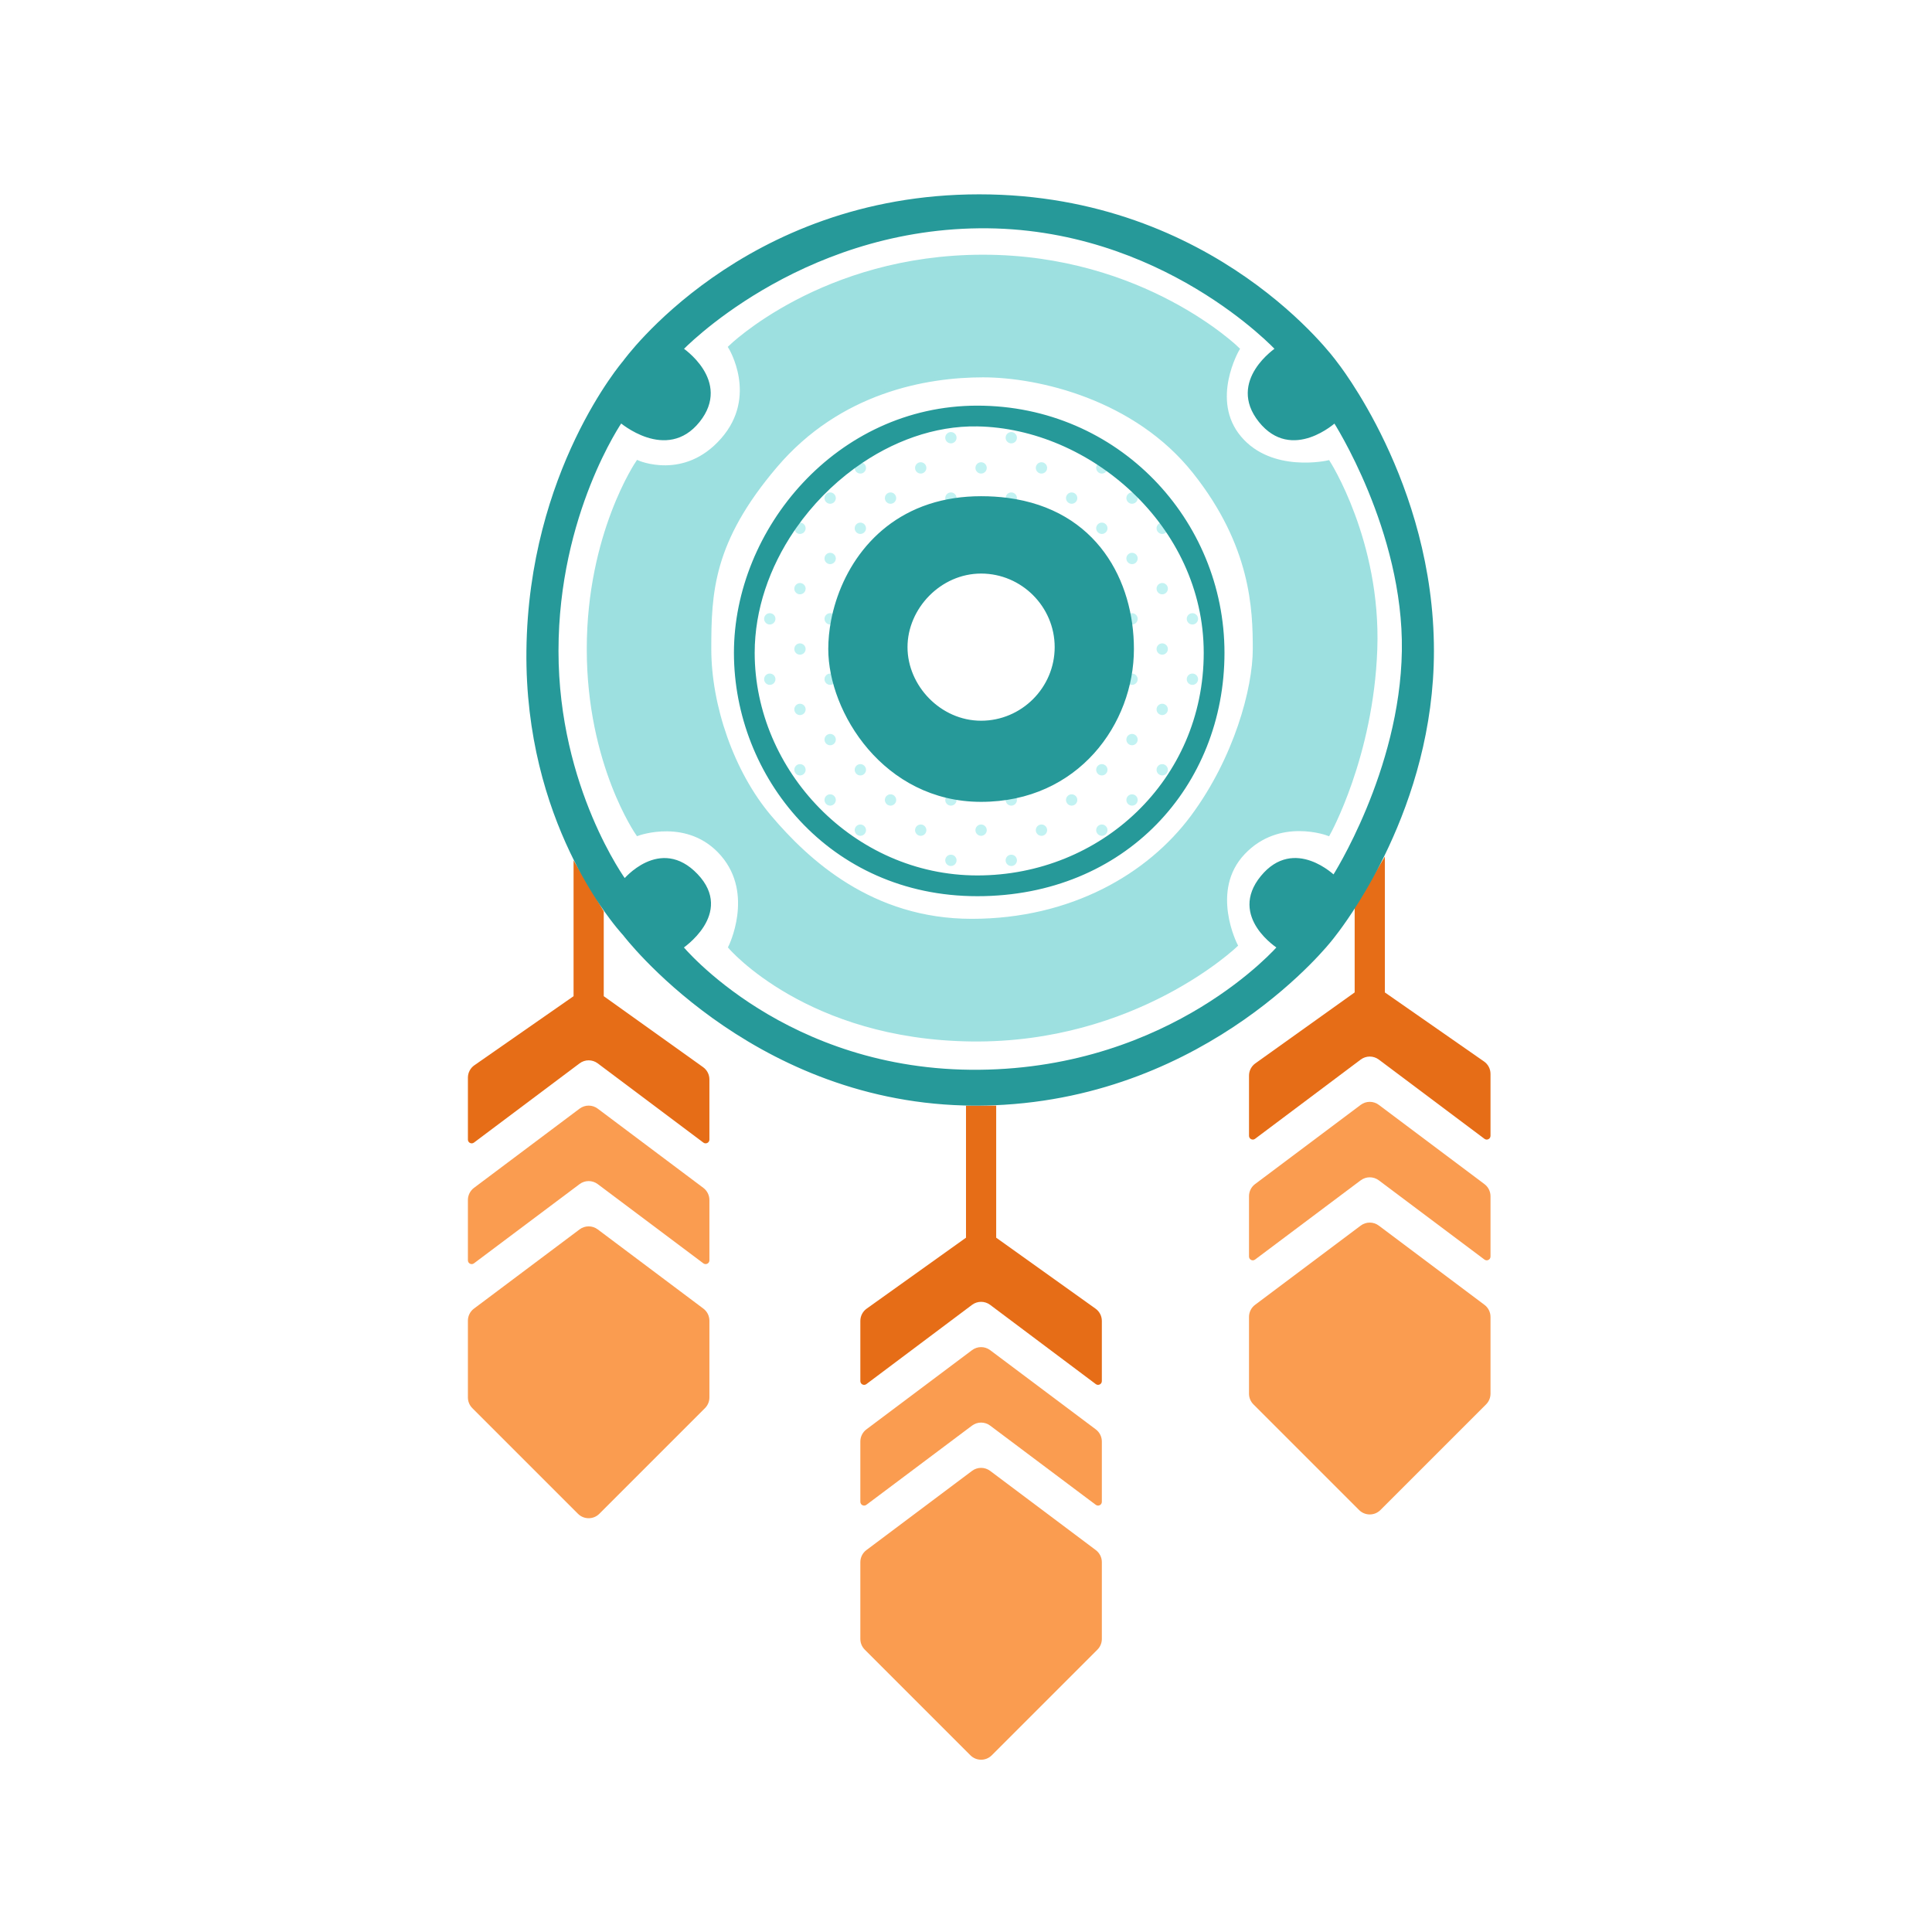 <svg width="512" height="512" viewBox="0 0 512 512" fill="none" xmlns="http://www.w3.org/2000/svg">
<g clip-path="url(#clip0_35_442)">
<g filter="url(#filter0_d_35_442)">
<path d="M156 237.5V260L182.325 278.804C183.376 279.554 184 280.767 184 282.058V298C184 298.824 183.059 299.294 182.4 298.8L154.4 277.8C152.978 276.733 151.022 276.733 149.6 277.8L121.6 298.8C120.941 299.294 120 298.824 120 298V281.589C120 280.28 120.64 279.054 121.714 278.306L148 260V224L156 237.5Z" fill="#E66D17"/>
<path d="M149.6 289.8C151.022 288.733 152.978 288.733 154.4 289.8L182.4 310.8C183.407 311.555 184 312.741 184 314V330C184 330.824 183.059 331.294 182.4 330.8L154.4 309.8C152.978 308.733 151.022 308.733 149.6 309.8L121.6 330.8C120.941 331.294 120 330.824 120 330V314C120 312.741 120.593 311.555 121.6 310.8L149.6 289.8Z" fill="#FA9C50"/>
<path d="M149.6 321.8C151.022 320.733 152.978 320.733 154.4 321.8L182.4 342.8C183.407 343.555 184 344.741 184 346V366.343C184 367.404 183.579 368.421 182.828 369.172L154.828 397.172C153.266 398.734 150.734 398.734 149.172 397.172L121.172 369.172C120.421 368.421 120 367.404 120 366.343V346C120 344.741 120.593 343.555 121.6 342.8L149.6 321.8Z" fill="#FA9C50"/>
<path d="M355 236.5V259L328.675 277.804C327.624 278.554 327 279.767 327 281.058V297C327 297.824 327.941 298.294 328.6 297.8L356.6 276.8C358.022 275.733 359.978 275.733 361.4 276.8L389.4 297.8C390.059 298.294 391 297.824 391 297V280.589C391 279.28 390.36 278.054 389.286 277.306L363 259V223L355 236.5Z" fill="#E66D17"/>
<path d="M361.4 288.8C359.978 287.733 358.022 287.733 356.6 288.8L328.6 309.8C327.593 310.555 327 311.741 327 313V329C327 329.824 327.941 330.294 328.6 329.8L356.6 308.8C358.022 307.733 359.978 307.733 361.4 308.8L389.4 329.8C390.059 330.294 391 329.824 391 329V313C391 311.741 390.407 310.555 389.4 309.8L361.4 288.8Z" fill="#FA9C50"/>
<path d="M361.4 320.8C359.978 319.733 358.022 319.733 356.6 320.8L328.6 341.8C327.593 342.555 327 343.741 327 345V365.343C327 366.404 327.421 367.421 328.172 368.172L356.172 396.172C357.734 397.734 360.266 397.734 361.828 396.172L389.828 368.172C390.579 367.421 391 366.404 391 365.343V345C391 343.741 390.407 342.555 389.4 341.8L361.4 320.8Z" fill="#FA9C50"/>
<path d="M252 289V324L225.675 342.804C224.624 343.554 224 344.767 224 346.058V362C224 362.824 224.941 363.294 225.6 362.8L253.6 341.8C255.022 340.733 256.978 340.733 258.4 341.8L286.4 362.8C287.059 363.294 288 362.824 288 362V346.058C288 344.767 287.376 343.554 286.325 342.804L260 324V289H252Z" fill="#E66D17"/>
<path d="M258.4 353.8C256.978 352.733 255.022 352.733 253.6 353.8L225.6 374.8C224.593 375.555 224 376.741 224 378V394C224 394.824 224.941 395.294 225.6 394.8L253.6 373.8C255.022 372.733 256.978 372.733 258.4 373.8L286.4 394.8C287.059 395.294 288 394.824 288 394V378C288 376.741 287.407 375.555 286.4 374.8L258.4 353.8Z" fill="#FA9C50"/>
<path d="M258.4 385.8C256.978 384.733 255.022 384.733 253.6 385.8L225.6 406.8C224.593 407.555 224 408.741 224 410V430.343C224 431.404 224.421 432.421 225.172 433.172L253.172 461.172C254.734 462.734 257.266 462.734 258.828 461.172L286.828 433.172C287.579 432.421 288 431.404 288 430.343V410C288 408.741 287.407 407.555 286.4 406.8L258.4 385.8Z" fill="#FA9C50"/>
<path d="M248 113C248.552 113 249 112.552 249 112C249 111.448 248.552 111 248 111C247.448 111 247 111.448 247 112C247 112.552 247.448 113 248 113Z" fill="#C2F2F2"/>
<path d="M264 111C264.552 111 265 111.448 265 112C265 112.552 264.552 113 264 113C263.448 113 263 112.552 263 112C263 111.448 263.448 111 264 111Z" fill="#C2F2F2"/>
<path d="M255 120C255 119.448 255.448 119 256 119C256.552 119 257 119.448 257 120C257 120.552 256.552 121 256 121C255.448 121 255 120.552 255 120Z" fill="#C2F2F2"/>
<path d="M249 128.003C249 127.45 248.552 127 248 127C247.448 127 247 127.45 247 128.003C247 128.555 247.448 129.005 248 129.005C248.552 129.005 249 128.555 249 128.003Z" fill="#C2F2F2"/>
<path d="M239 120C239 119.448 239.448 119 240 119C240.552 119 241 119.448 241 120C241 120.552 240.552 121 240 121C239.448 121 239 120.552 239 120Z" fill="#C2F2F2"/>
<path d="M231 128.003C231 127.45 231.448 127 232 127C232.552 127 233 127.45 233 128.003C233 128.555 232.552 129.005 232 129.005C231.448 129.005 231 128.555 231 128.003Z" fill="#C2F2F2"/>
<path d="M223 136C223 135.448 223.448 135 224 135C224.552 135 225 135.448 225 136C225 136.552 224.552 137 224 137C223.448 137 223 136.552 223 136Z" fill="#C2F2F2"/>
<path d="M215 128.001C215 127.449 215.448 127 216 127C216.552 127 217 127.449 217 128.001C217 128.555 216.551 129.004 215.997 129.003C215.446 129.001 215 128.553 215 128.001Z" fill="#C2F2F2"/>
<path d="M215 144C215 143.448 215.448 143 216 143C216.552 143 217 143.448 217 144C217 144.552 216.552 145 216 145C215.448 145 215 144.552 215 144Z" fill="#C2F2F2"/>
<path d="M207 152C207 151.448 207.448 151 208 151C208.552 151 209 151.448 209 152C209 152.552 208.552 153 208 153C207.448 153 207 152.552 207 152Z" fill="#C2F2F2"/>
<path d="M199 160C199 159.448 199.448 159 200 159C200.552 159 201 159.448 201 160C201 160.552 200.552 161 200 161C199.448 161 199 160.552 199 160Z" fill="#C2F2F2"/>
<path d="M207 168C207 167.448 207.448 167 208 167C208.552 167 209 167.448 209 168C209 168.552 208.552 169 208 169C207.448 169 207 168.552 207 168Z" fill="#C2F2F2"/>
<path d="M199 176C199 175.448 199.448 175 200 175C200.552 175 201 175.448 201 176C201 176.552 200.552 177 200 177C199.448 177 199 176.552 199 176Z" fill="#C2F2F2"/>
<path d="M215 176C215 175.448 215.448 175 216 175C216.552 175 217 175.448 217 176C217 176.552 216.552 177 216 177C215.448 177 215 176.552 215 176Z" fill="#C2F2F2"/>
<path d="M215 160C215 159.448 215.448 159 216 159C216.552 159 217 159.448 217 160C217 160.552 216.552 161 216 161C215.448 161 215 160.552 215 160Z" fill="#C2F2F2"/>
<path d="M207 136C207 135.448 207.448 135 208 135C208.552 135 209 135.448 209 136C209 136.552 208.552 137 208 137C207.448 137 207 136.552 207 136Z" fill="#C2F2F2"/>
<path d="M223 120.003C223 119.45 223.448 119 224 119C224.552 119 225 119.45 225 120.003C225 120.555 224.552 121.005 224 121.005C223.448 121.005 223 120.555 223 120.003Z" fill="#C2F2F2"/>
<path d="M263 128C263 127.448 263.448 127 264 127C264.552 127 265 127.448 265 128C265 128.552 264.552 129 264 129C263.448 129 263 128.552 263 128Z" fill="#C2F2F2"/>
<path d="M271 120C271 119.448 271.448 119 272 119C272.552 119 273 119.448 273 120C273 120.552 272.552 121 272 121C271.448 121 271 120.552 271 120Z" fill="#C2F2F2"/>
<path d="M287 120C287 119.448 287.448 119 288 119C288.552 119 289 119.448 289 120C289 120.552 288.552 121 288 121C287.448 121 287 120.552 287 120Z" fill="#C2F2F2"/>
<path d="M279 128C279 127.448 279.448 127 280 127C280.552 127 281 127.448 281 128C281 128.552 280.552 129 280 129C279.448 129 279 128.552 279 128Z" fill="#C2F2F2"/>
<path d="M295 128C295 127.448 295.448 127 296 127C296.552 127 297 127.448 297 128C297 128.552 296.552 129 296 129C295.448 129 295 128.552 295 128Z" fill="#C2F2F2"/>
<path d="M287 136C287 135.448 287.448 135 288 135C288.552 135 289 135.448 289 136C289 136.552 288.552 137 288 137C287.448 137 287 136.552 287 136Z" fill="#C2F2F2"/>
<path d="M303 136C303 135.448 303.448 135 304 135C304.552 135 305 135.448 305 136C305 136.552 304.552 137 304 137C303.448 137 303 136.552 303 136Z" fill="#C2F2F2"/>
<path d="M295 144C295 143.448 295.448 143 296 143C296.552 143 297 143.448 297 144C297 144.552 296.552 145 296 145C295.448 145 295 144.552 295 144Z" fill="#C2F2F2"/>
<path d="M303 152C303 151.448 303.448 151 304 151C304.552 151 305 151.448 305 152C305 152.552 304.552 153 304 153C303.448 153 303 152.552 303 152Z" fill="#C2F2F2"/>
<path d="M311 160C311 159.448 311.448 159 312 159C312.552 159 313 159.448 313 160C313 160.552 312.552 161 312 161C311.448 161 311 160.552 311 160Z" fill="#C2F2F2"/>
<path d="M295 160C295 159.448 295.448 159 296 159C296.552 159 297 159.448 297 160C297 160.552 296.552 161 296 161C295.448 161 295 160.552 295 160Z" fill="#C2F2F2"/>
<path d="M303 168C303 167.448 303.448 167 304 167C304.552 167 305 167.448 305 168C305 168.552 304.552 169 304 169C303.448 169 303 168.552 303 168Z" fill="#C2F2F2"/>
<path d="M311 176C311 175.448 311.448 175 312 175C312.552 175 313 175.448 313 176C313 176.552 312.552 177 312 177C311.448 177 311 176.552 311 176Z" fill="#C2F2F2"/>
<path d="M303 184C303 183.448 303.448 183 304 183C304.552 183 305 183.448 305 184C305 184.552 304.552 185 304 185C303.448 185 303 184.552 303 184Z" fill="#C2F2F2"/>
<path d="M295 176C295 175.448 295.448 175 296 175C296.552 175 297 175.448 297 176C297 176.552 296.552 177 296 177C295.448 177 295 176.552 295 176Z" fill="#C2F2F2"/>
<path d="M295 192C295 191.448 295.448 191 296 191C296.552 191 297 191.448 297 192C297 192.552 296.552 193 296 193C295.448 193 295 192.552 295 192Z" fill="#C2F2F2"/>
<path d="M303 200C303 199.448 303.448 199 304 199C304.552 199 305 199.448 305 200C305 200.552 304.552 201 304 201C303.448 201 303 200.552 303 200Z" fill="#C2F2F2"/>
<path d="M295 208C295 207.448 295.448 207 296 207C296.552 207 297 207.448 297 208C297 208.552 296.552 209 296 209C295.448 209 295 208.552 295 208Z" fill="#C2F2F2"/>
<path d="M287 200C287 199.448 287.448 199 288 199C288.552 199 289 199.448 289 200C289 200.552 288.552 201 288 201C287.448 201 287 200.552 287 200Z" fill="#C2F2F2"/>
<path d="M287 216C287 215.448 287.448 215 288 215C288.552 215 289 215.448 289 216C289 216.552 288.552 217 288 217C287.448 217 287 216.552 287 216Z" fill="#C2F2F2"/>
<path d="M279 208C279 207.448 279.448 207 280 207C280.552 207 281 207.448 281 208C281 208.552 280.552 209 280 209C279.448 209 279 208.552 279 208Z" fill="#C2F2F2"/>
<path d="M271 216C271 215.448 271.448 215 272 215C272.552 215 273 215.448 273 216C273 216.552 272.552 217 272 217C271.448 217 271 216.552 271 216Z" fill="#C2F2F2"/>
<path d="M263 208C263 207.448 263.448 207 264 207C264.552 207 265 207.448 265 208C265 208.552 264.552 209 264 209C263.448 209 263 208.552 263 208Z" fill="#C2F2F2"/>
<path d="M263 224C263 223.448 263.448 223 264 223C264.552 223 265 223.448 265 224C265 224.552 264.552 225 264 225C263.448 225 263 224.552 263 224Z" fill="#C2F2F2"/>
<path d="M255 216C255 215.448 255.448 215 256 215C256.552 215 257 215.448 257 216C257 216.552 256.552 217 256 217C255.448 217 255 216.552 255 216Z" fill="#C2F2F2"/>
<path d="M247 224C247 223.448 247.448 223 248 223C248.552 223 249 223.448 249 224C249 224.552 248.552 225 248 225C247.448 225 247 224.552 247 224Z" fill="#C2F2F2"/>
<path d="M247 224C247 223.448 247.448 223 248 223C248.552 223 249 223.448 249 224C249 224.552 248.552 225 248 225C247.448 225 247 224.552 247 224Z" fill="#C2F2F2"/>
<path d="M247 208C247 207.448 247.448 207 248 207C248.552 207 249 207.448 249 208C249 208.552 248.552 209 248 209C247.448 209 247 208.552 247 208Z" fill="#C2F2F2"/>
<path d="M239 216C239 215.448 239.448 215 240 215C240.552 215 241 215.448 241 216C241 216.552 240.552 217 240 217C239.448 217 239 216.552 239 216Z" fill="#C2F2F2"/>
<path d="M223 216C223 215.448 223.448 215 224 215C224.552 215 225 215.448 225 216C225 216.552 224.552 217 224 217C223.448 217 223 216.552 223 216Z" fill="#C2F2F2"/>
<path d="M231 208C231 207.448 231.448 207 232 207C232.552 207 233 207.448 233 208C233 208.552 232.552 209 232 209C231.448 209 231 208.552 231 208Z" fill="#C2F2F2"/>
<path d="M223 200C223 199.448 223.448 199 224 199C224.552 199 225 199.448 225 200C225 200.552 224.552 201 224 201C223.448 201 223 200.552 223 200Z" fill="#C2F2F2"/>
<path d="M215 208C215 207.448 215.448 207 216 207C216.552 207 217 207.448 217 208C217 208.552 216.552 209 216 209C215.448 209 215 208.552 215 208Z" fill="#C2F2F2"/>
<path d="M207 200C207 199.448 207.448 199 208 199C208.552 199 209 199.448 209 200C209 200.552 208.552 201 208 201C207.448 201 207 200.552 207 200Z" fill="#C2F2F2"/>
<path d="M215 192C215 191.448 215.448 191 216 191C216.552 191 217 191.448 217 192C217 192.552 216.552 193 216 193C215.448 193 215 192.552 215 192Z" fill="#C2F2F2"/>
<path d="M207 184C207 183.448 207.448 183 208 183C208.552 183 209 183.448 209 184C209 184.552 208.552 185 208 185C207.448 185 207 184.552 207 184Z" fill="#C2F2F2"/>
<path d="M207.683 135C207.452 135.328 207.225 135.658 207 135.991M216.737 161C216.818 160.58 216.906 160.158 217 159.735M216 161C215.448 161 215 160.552 215 160C215 159.448 215.448 159 216 159C216.552 159 217 159.448 217 160C217 160.552 216.552 161 216 161ZM208 137C207.448 137 207 136.552 207 136C207 135.448 207.448 135 208 135C208.552 135 209 135.448 209 136C209 136.552 208.552 137 208 137ZM224 121.005C223.448 121.005 223 120.555 223 120.003C223 119.45 223.448 119 224 119C224.552 119 225 119.45 225 120.003C225 120.555 224.552 121.005 224 121.005ZM264 129C263.448 129 263 128.552 263 128C263 127.448 263.448 127 264 127C264.552 127 265 127.448 265 128C265 128.552 264.552 129 264 129ZM272 121C271.448 121 271 120.552 271 120C271 119.448 271.448 119 272 119C272.552 119 273 119.448 273 120C273 120.552 272.552 121 272 121ZM288 121C287.448 121 287 120.552 287 120C287 119.448 287.448 119 288 119C288.552 119 289 119.448 289 120C289 120.552 288.552 121 288 121ZM280 129C279.448 129 279 128.552 279 128C279 127.448 279.448 127 280 127C280.552 127 281 127.448 281 128C281 128.552 280.552 129 280 129ZM296 129C295.448 129 295 128.552 295 128C295 127.448 295.448 127 296 127C296.552 127 297 127.448 297 128C297 128.552 296.552 129 296 129ZM288 137C287.448 137 287 136.552 287 136C287 135.448 287.448 135 288 135C288.552 135 289 135.448 289 136C289 136.552 288.552 137 288 137ZM304 137C303.448 137 303 136.552 303 136C303 135.448 303.448 135 304 135C304.552 135 305 135.448 305 136C305 136.552 304.552 137 304 137ZM296 145C295.448 145 295 144.552 295 144C295 143.448 295.448 143 296 143C296.552 143 297 143.448 297 144C297 144.552 296.552 145 296 145ZM304 153C303.448 153 303 152.552 303 152C303 151.448 303.448 151 304 151C304.552 151 305 151.448 305 152C305 152.552 304.552 153 304 153ZM312 161C311.448 161 311 160.552 311 160C311 159.448 311.448 159 312 159C312.552 159 313 159.448 313 160C313 160.552 312.552 161 312 161ZM296 161C295.448 161 295 160.552 295 160C295 159.448 295.448 159 296 159C296.552 159 297 159.448 297 160C297 160.552 296.552 161 296 161ZM304 169C303.448 169 303 168.552 303 168C303 167.448 303.448 167 304 167C304.552 167 305 167.448 305 168C305 168.552 304.552 169 304 169ZM312 177C311.448 177 311 176.552 311 176C311 175.448 311.448 175 312 175C312.552 175 313 175.448 313 176C313 176.552 312.552 177 312 177ZM304 185C303.448 185 303 184.552 303 184C303 183.448 303.448 183 304 183C304.552 183 305 183.448 305 184C305 184.552 304.552 185 304 185ZM296 177C295.448 177 295 176.552 295 176C295 175.448 295.448 175 296 175C296.552 175 297 175.448 297 176C297 176.552 296.552 177 296 177ZM296 193C295.448 193 295 192.552 295 192C295 191.448 295.448 191 296 191C296.552 191 297 191.448 297 192C297 192.552 296.552 193 296 193ZM304 201C303.448 201 303 200.552 303 200C303 199.448 303.448 199 304 199C304.552 199 305 199.448 305 200C305 200.552 304.552 201 304 201ZM296 209C295.448 209 295 208.552 295 208C295 207.448 295.448 207 296 207C296.552 207 297 207.448 297 208C297 208.552 296.552 209 296 209ZM288 201C287.448 201 287 200.552 287 200C287 199.448 287.448 199 288 199C288.552 199 289 199.448 289 200C289 200.552 288.552 201 288 201ZM288 217C287.448 217 287 216.552 287 216C287 215.448 287.448 215 288 215C288.552 215 289 215.448 289 216C289 216.552 288.552 217 288 217ZM280 209C279.448 209 279 208.552 279 208C279 207.448 279.448 207 280 207C280.552 207 281 207.448 281 208C281 208.552 280.552 209 280 209ZM272 217C271.448 217 271 216.552 271 216C271 215.448 271.448 215 272 215C272.552 215 273 215.448 273 216C273 216.552 272.552 217 272 217ZM264 209C263.448 209 263 208.552 263 208C263 207.448 263.448 207 264 207C264.552 207 265 207.448 265 208C265 208.552 264.552 209 264 209ZM264 225C263.448 225 263 224.552 263 224C263 223.448 263.448 223 264 223C264.552 223 265 223.448 265 224C265 224.552 264.552 225 264 225ZM256 217C255.448 217 255 216.552 255 216C255 215.448 255.448 215 256 215C256.552 215 257 215.448 257 216C257 216.552 256.552 217 256 217ZM248 225C247.448 225 247 224.552 247 224C247 223.448 247.448 223 248 223C248.552 223 249 223.448 249 224C249 224.552 248.552 225 248 225ZM248 209C247.448 209 247 208.552 247 208C247 207.448 247.448 207 248 207C248.552 207 249 207.448 249 208C249 208.552 248.552 209 248 209ZM240 217C239.448 217 239 216.552 239 216C239 215.448 239.448 215 240 215C240.552 215 241 215.448 241 216C241 216.552 240.552 217 240 217ZM224 217C223.448 217 223 216.552 223 216C223 215.448 223.448 215 224 215C224.552 215 225 215.448 225 216C225 216.552 224.552 217 224 217ZM232 209C231.448 209 231 208.552 231 208C231 207.448 231.448 207 232 207C232.552 207 233 207.448 233 208C233 208.552 232.552 209 232 209ZM224 201C223.448 201 223 200.552 223 200C223 199.448 223.448 199 224 199C224.552 199 225 199.448 225 200C225 200.552 224.552 201 224 201ZM216 209C215.448 209 215 208.552 215 208C215 207.448 215.448 207 216 207C216.552 207 217 207.448 217 208C217 208.552 216.552 209 216 209ZM208 201C207.448 201 207 200.552 207 200C207 199.448 207.448 199 208 199C208.552 199 209 199.448 209 200C209 200.552 208.552 201 208 201ZM216 193C215.448 193 215 192.552 215 192C215 191.448 215.448 191 216 191C216.552 191 217 191.448 217 192C217 192.552 216.552 193 216 193ZM208 185C207.448 185 207 184.552 207 184C207 183.448 207.448 183 208 183C208.552 183 209 183.448 209 184C209 184.552 208.552 185 208 185ZM216 177V177C216.552 177 217 176.552 217 176V176C217 175.448 216.552 175 216 175V175C215.448 175 215 175.448 215 176V176C215 176.552 215.448 177 216 177ZM200 177V177C200.552 177 201 176.552 201 176V176C201 175.448 200.552 175 200 175V175C199.448 175 199 175.448 199 176V176C199 176.552 199.448 177 200 177ZM208 169V169C208.552 169 209 168.552 209 168V168C209 167.448 208.552 167 208 167V167C207.448 167 207 167.448 207 168V168C207 168.552 207.448 169 208 169ZM201 160V160C201 159.448 200.552 159 200 159V159C199.448 159 199 159.448 199 160V160C199 160.552 199.448 161 200 161V161C200.552 161 201 160.552 201 160ZM208 153V153C208.552 153 209 152.552 209 152V152C209 151.448 208.552 151 208 151V151C207.448 151 207 151.448 207 152V152C207 152.552 207.448 153 208 153ZM216 145V145C216.552 145 217 144.552 217 144V144C217 143.448 216.552 143 216 143V143C215.448 143 215 143.448 215 144V144C215 144.552 215.448 145 216 145ZM215.997 129.003V129.003C216.551 129.004 217 128.555 217 128.001V128.001C217 127.449 216.552 127 216 127V127C215.448 127 215 127.449 215 128.001V128.001C215 128.553 215.446 129.001 215.997 129.003ZM224 137V137C224.552 137 225 136.552 225 136V136C225 135.448 224.552 135 224 135V135C223.448 135 223 135.448 223 136V136C223 136.552 223.448 137 224 137ZM232 129.005V129.005C232.552 129.005 233 128.555 233 128.003V128.003C233 127.45 232.552 127 232 127V127C231.448 127 231 127.45 231 128.003V128.003C231 128.555 231.448 129.005 232 129.005ZM240 121V121C240.552 121 241 120.552 241 120V120C241 119.448 240.552 119 240 119V119C239.448 119 239 119.448 239 120V120C239 120.552 239.448 121 240 121ZM247 128.003V128.003C247 127.45 247.448 127 248 127V127C248.552 127 249 127.45 249 128.003V128.003C249 128.555 248.552 129.005 248 129.005V129.005C247.448 129.005 247 128.555 247 128.003ZM256 121V121C256.552 121 257 120.552 257 120V120C257 119.448 256.552 119 256 119V119C255.448 119 255 119.448 255 120V120C255 120.552 255.448 121 256 121ZM263 112V112C263 112.552 263.448 113 264 113V113C264.552 113 265 112.552 265 112V112C265 111.448 264.552 111 264 111V111C263.448 111 263 111.448 263 112ZM247 112V112C247 111.448 247.448 111 248 111V111C248.552 111 249 111.448 249 112V112C249 112.552 248.552 113 248 113V113C247.448 113 247 112.552 247 112Z" stroke="#C2F2F2"/>
<path fill-rule="evenodd" clip-rule="evenodd" d="M189.5 88C189.5 88 214 64 256.5 64C299 64 324 88.5 324 88.5C324 88.5 316.079 102 324.5 112C332.921 122 348 118.5 348 118.5C348 118.5 361.5 139.5 360.5 168C359.5 196.5 348 217 348 217C348 217 335 212 325.5 222C316 232 323.5 246.5 323.5 246.5C323.5 246.5 297 272 253.5 271.5C210 271 189.5 247 189.5 247C189.5 247 196.5 233 187.5 222.5C178.5 212 165 217 165 217C165 217 152 198.5 152 168C152 137.5 165 118.5 165 118.5C165 118.5 177.438 124 187.5 112.5C197.563 101 189.5 88 189.5 88ZM201.5 119.5C218.5 99.5 241.5 95.5 256.5 95.5C271.5 95.5 296.98 101.5 312.5 121C328.02 140.5 328.5 157.5 328.5 168C328.5 178.5 323.5 197.019 312 212.5C300.5 227.981 280 240 253.5 240C227 240 210 224.295 200 212.5C190 200.705 184 183 184 168C184 153 184.5 139.5 201.5 119.5Z" fill="#9DE0E0" stroke="#9DE0E0"/>
<path fill-rule="evenodd" clip-rule="evenodd" d="M255.507 48C318.007 48 349.757 92 349.757 92C349.757 92 375.507 124 375.507 168.5C375.507 189.099 369.722 207.019 363.507 220.327C360.771 226.185 357.952 231.15 355.507 235.056C351.507 241.444 348.507 245 348.507 245C348.507 245 316.506 286.109 259.507 288.404C258.187 288.457 256.854 288.489 255.507 288.5C254.161 288.511 252.828 288.498 251.507 288.462C194.464 286.931 161.507 243.5 161.507 243.5C161.507 243.5 158.975 240.822 155.507 235.694C153.112 232.153 150.27 227.444 147.507 221.641C141.45 208.919 135.771 190.941 136.007 168.5C136.507 121 161.507 92 161.507 92C161.507 92 193.007 48 255.507 48ZM143.507 168.5C143.507 132 160.507 107.5 160.507 107.5C160.507 107.5 172.607 118 181.007 107.5C189.407 97 176.507 88.5 176.507 88.5C176.507 88.5 207.007 56.5 255.507 56C304.007 55.5 334.507 88.5 334.507 88.5C334.507 88.5 321.607 97 330.007 107.5C338.407 118 349.757 107.5 349.757 107.5C349.757 107.5 368.507 136.5 368.007 168.5C367.507 200.5 349.507 228.5 349.507 228.5C349.507 228.5 339.007 218.111 330.507 228.5C322.007 238.889 335.007 247 335.007 247C335.007 247 307.007 279.5 255.507 280C204.007 280.5 176.507 247 176.507 247C176.507 247 190.073 238.044 180.507 228C170.941 217.956 161.507 229.5 161.507 229.5C161.507 229.5 143.507 205 143.507 168.5Z" fill="#269999"/>
<path d="M147.507 221.641L155.507 235.694M147.507 221.641C150.27 227.444 153.112 232.153 155.507 235.694M147.507 221.641C141.45 208.918 135.771 190.941 136.007 168.5C136.507 121 161.507 92 161.507 92C161.507 92 193.007 48 255.507 48C318.007 48 349.757 92 349.757 92C349.757 92 375.507 124 375.507 168.5C375.507 189.099 369.722 207.019 363.507 220.327M155.507 235.694C158.975 240.822 161.507 243.5 161.507 243.5C161.507 243.5 194.464 286.931 251.507 288.462M251.507 288.462L259.507 288.404M251.507 288.462C252.828 288.498 254.161 288.511 255.507 288.5C256.854 288.489 258.187 288.457 259.507 288.404M259.507 288.404C316.506 286.109 348.507 245 348.507 245C348.507 245 351.507 241.444 355.507 235.056M363.507 220.327L355.507 235.056M363.507 220.327C360.771 226.185 357.952 231.15 355.507 235.056M160.507 107.5C160.507 107.5 143.507 132 143.507 168.5C143.507 205 161.507 229.5 161.507 229.5C161.507 229.5 170.941 217.956 180.507 228C190.073 238.044 176.507 247 176.507 247C176.507 247 204.007 280.5 255.507 280C307.007 279.5 335.007 247 335.007 247C335.007 247 322.007 238.889 330.507 228.5C339.007 218.111 349.507 228.5 349.507 228.5C349.507 228.5 367.507 200.5 368.007 168.5C368.507 136.5 349.757 107.5 349.757 107.5C349.757 107.5 338.407 118 330.007 107.5C321.607 97 334.507 88.5 334.507 88.5C334.507 88.5 304.007 55.5 255.507 56C207.007 56.5 176.507 88.5 176.507 88.5C176.507 88.5 189.407 97 181.007 107.5C172.607 118 160.507 107.5 160.507 107.5Z" stroke="#269999"/>
<path fill-rule="evenodd" clip-rule="evenodd" d="M256 128C258.459 128 260.791 128.153 263 128.444C286.399 131.53 296 150.182 296 168C296 187.5 281.5 208 256 208C230.5 208 216 184.5 216 168C216 165.616 216.24 163.085 216.737 160.5C216.818 160.08 216.906 159.658 217 159.235C219.997 145.819 229.904 131.359 249 128.505C251.209 128.175 253.541 128 256 128ZM276 167.5C276 156.5 267 147.5 256 147.5C245 147.5 236 157 236 167.5C236 178 245 187.5 256 187.5C267 187.5 276 178.5 276 167.5Z" fill="#269999" stroke="#269999"/>
<path fill-rule="evenodd" clip-rule="evenodd" d="M255 104C292 104 320 134 320 169C320 204 294 233 255 233C216 233 191 201.5 191 169C191 136.5 218 104 255 104ZM315.5 169C315.5 135 285 109 255 108.5C243.54 108.309 232.152 112.496 222.455 119.5C222.303 119.61 222.151 119.72 222 119.831C216.14 124.14 210.914 129.48 206.683 135.5C206.452 135.828 206.225 136.158 206 136.491C199.479 146.133 195.5 157.432 195.5 169C195.5 200.5 222 228.5 255 228.5C288 228.5 315.5 203 315.5 169Z" fill="#269999" stroke="#269999"/>
</g>
</g>
<defs>
<filter id="filter0_d_35_442" x="109" y="36.5" width="301" height="446.5" filterUnits="userSpaceOnUse" color-interpolation-filters="sRGB">
<feFlood flood-opacity="0" result="BackgroundImageFix"/>
<feColorMatrix in="SourceAlpha" type="matrix" values="0 0 0 0 0 0 0 0 0 0 0 0 0 0 0 0 0 0 127 0" result="hardAlpha"/>
<feOffset dx="4" dy="4"/>
<feGaussianBlur stdDeviation="7.5"/>
<feComposite in2="hardAlpha" operator="out"/>
<feColorMatrix type="matrix" values="0 0 0 0 0 0 0 0 0 0 0 0 0 0 0 0 0 0 0.15 0"/>
<feBlend mode="normal" in2="BackgroundImageFix" result="effect1_dropShadow_35_442"/>
<feBlend mode="normal" in="SourceGraphic" in2="effect1_dropShadow_35_442" result="shape"/>
</filter>
<clipPath id="clip0_35_442">
<rect width="512" height="512" rx="80" fill="white"/>
</clipPath>
</defs>
</svg>
